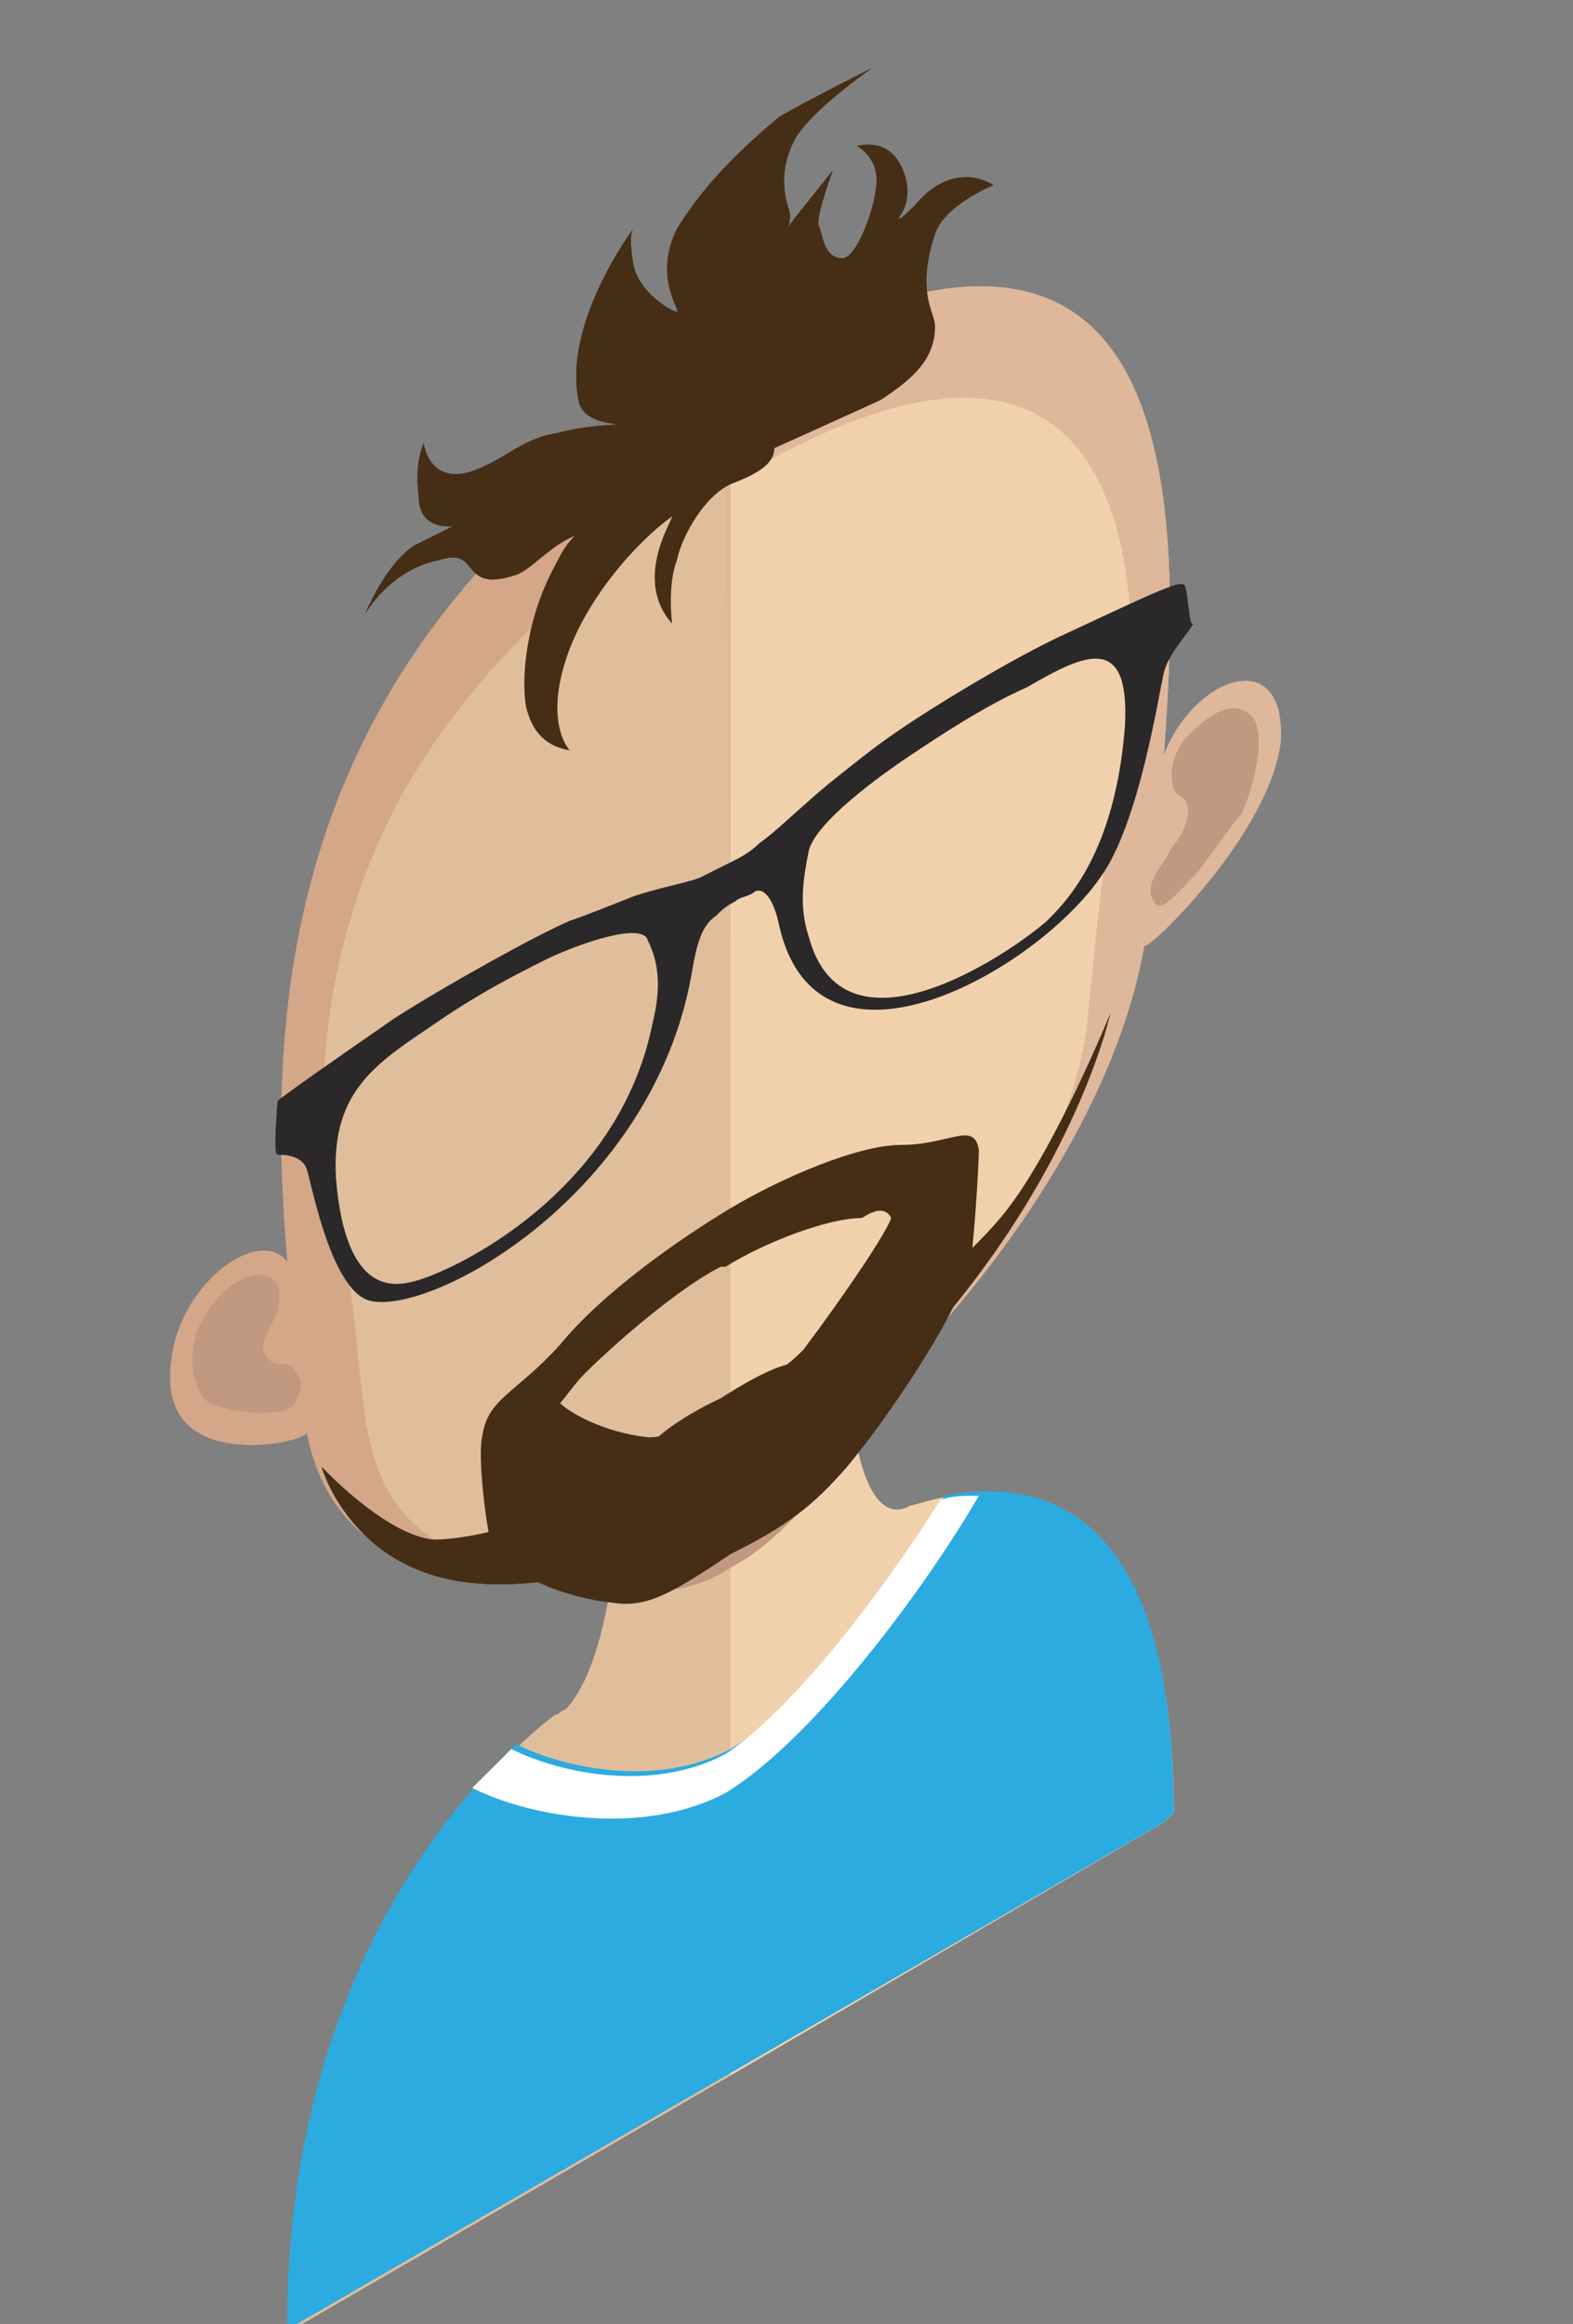 <svg id="Layer_1" xmlns="http://www.w3.org/2000/svg" xmlns:xlink="http://www.w3.org/1999/xlink" viewBox="0 0 32.3 47.7"><rect x="0" y="0" width="32.3" height="47.7" fill="#808080" stroke="none"/><style>.st0{fill:#E1BE9B;} .st1{fill:#F1D1AC;} .st2{clip-path:url(#SVGID_2_);fill:#C09980;} .st3{fill:#D3A788;} .st4{fill:#C09980;} .st5{fill:#2CABE1;} .st6{fill:#070707;} .st7{fill:#F9F9F9;} .st8{fill:#DFB79A;} .st9{fill:#414141;} .st10{clip-path:url(#SVGID_4_);fill:#C09980;} .st11{fill:#E2E2E2;} .st12{fill:#AD2130;} .st13{fill:#371E14;} .st14{fill:#22120C;} .st15{fill:#050505;} .st16{fill:#404041;} .st17{opacity:0.7;fill:#C09980;} .st18{fill:#F5EFD6;} .st19{fill:#1F1F33;} .st20{fill:none;} .st21{fill:#1A1A1A;} .st22{fill:#928C44;} .st23{fill:#C6696F;} .st24{fill:#D87374;} .st25{fill:#5C4C52;} .st26{fill:#FFF100;} .st27{clip-path:url(#SVGID_6_);fill:#C09980;} .st28{fill:#462E16;} .st29{fill:#2B2829;} .st30{clip-path:url(#SVGID_8_);fill:#C09980;} .st31{fill:#432612;} .st32{fill:#502C15;} .st33{fill:#383838;} .st34{fill:#6B6B6B;} .st35{clip-path:url(#SVGID_10_);fill:#C09980;} .st36{fill:#2E3083;} .st37{fill:#222323;} .st38{fill:#231F20;} .st39{fill:#222255;} .st40{fill:#FFFFFF;} .st41{clip-path:url(#SVGID_12_);fill:#C09980;} .st42{clip-path:url(#SVGID_14_);fill:#C09980;} .st43{fill:#2A1F17;} .st44{fill:none;stroke:#231F20;stroke-width:0.5;stroke-miterlimit:10;} .st45{fill:#473325;} .st46{fill:#ED827C;} .st47{fill:#181818;} .st48{fill:#191818;} .st49{fill:#857095;} .st50{fill:#718FAF;} .st51{fill:#DEDEEF;} .st52{clip-path:url(#SVGID_16_);fill:#C09980;} .st53{clip-path:url(#SVGID_18_);fill:#C09980;} .st54{clip-path:url(#SVGID_20_);fill:#C09980;} .st55{fill:#AE7546;} .st56{fill:#CD926B;} .st57{fill:#563B20;} .st58{fill:#935D34;} .st59{fill:#332214;} .st60{fill:#DCAE8F;} .st61{fill:#267138;} .st62{fill:#F6ED83;} .st63{fill:#E77C7C;} .st64{fill:#694A25;} .st65{fill:#2B0F0F;} .st66{clip-path:url(#SVGID_22_);fill:#C09980;} .st67{fill:#C76A6F;} .st68{fill:#28160E;} .st69{fill:#3E2116;} .st70{fill:#27160F;} .st71{fill:#16374B;} .st72{fill:#4E1123;} .st73{clip-path:url(#SVGID_24_);fill:#C09980;} .st74{fill:#F7DF2F;} .st75{fill:#7C712D;} .st76{fill:#455BA8;} .st77{fill:#E1CF2A;} .st78{fill:#494A7D;} .st79{fill:#1E2859;} .st80{fill:#483417;} .st81{fill:#E6E7E8;} .st82{fill:#965458;} .st83{clip-path:url(#SVGID_26_);fill:#C09980;} .st84{fill:#DDDDDC;} .st85{fill:#7D494E;} .st86{fill:#182121;} .st87{clip-path:url(#SVGID_32_);fill:#C09980;} .st88{clip-path:url(#SVGID_38_);fill:#C09980;} .st89{fill:#D6868D;} .st90{fill:#0D0D10;} .st91{fill:#865823;} .st92{clip-path:url(#SVGID_40_);fill:#C09980;} .st93{fill:#B7854E;} .st94{fill:#A06D38;} .st95{fill:#44803C;} .st96{fill:#366933;} .st97{fill:#EADE59;} .st98{fill:#DFCF3F;} .st99{fill:#C52026;} .st100{clip-path:url(#SVGID_42_);fill:#C09980;} .st101{fill:#D3D3D3;} .st102{fill:#EFEFEF;} .st103{fill:#EDC01B;} .st104{clip-path:url(#SVGID_44_);fill:#C09980;} .st105{fill:#F1D0B3;} .st106{fill:#5AACC4;} .st107{fill:#3A4D80;} .st108{fill:#4A484A;} .st109{clip-path:url(#SVGID_46_);fill:#C09980;} .st110{fill:#F1F1F2;} .st111{clip-path:url(#SVGID_48_);fill:#C09980;} .st112{clip-path:url(#SVGID_50_);fill:#C09980;} .st113{fill:#2D3518;} .st114{fill:#1C263F;} .st115{clip-path:url(#SVGID_52_);fill:#C09980;} .st116{fill:#774C1E;} .st117{fill:#864F21;} .st118{fill:#174F3E;} .st119{fill:#103529;} .st120{fill:#FFF5F0;} .st121{fill:#606060;} .st122{fill:#393C3D;} .st123{fill:#DDB58E;} .st124{fill:#E0605C;}</style><path class="st0" d="M15 26.3v16.3l-8.8 5.1H6c0-8.7 5.4-12.5 5.4-12.5.1 0 .1-.1.2-.1.4-.4.7-1.2.9-2.3 0-.2.1-.4.1-.6.1-.3.1-.7.1-1 0-.2 0-.4.1-.6.1-1 .1-2.1.1-3.2-.1 0 1.1-.6 2.1-1.1"/><path class="st1" d="M24.1 37.2l-.2.2-8.9 5.2V26.3c1-.6 2.2-1.4 2.2-1.4 0 1 0 2.1.1 3 0 .2 0 .4.1.6 0 .3.1.6.1.9 0 .1 0 .2.1.3.2 1 .6 1.5 1.1 1.2 0 .1 5.4-2.4 5.4 6.3"/><defs><path id="SVGID_5_" d="M12.6 33.6l4.9-2.9v-2.9l-4.9 2.9z"/></defs><clipPath id="SVGID_2_"><use xlink:href="#SVGID_5_" overflow="visible"/></clipPath><path class="st2" d="M17.5 29.4c-.2.5-1 1.9-2.5 2.8-1.4.8-2.2.3-2.4.1.1-.3.1-.7.1-1 0-.2 0-.4.1-.6.7-.2 1.4-.5 2.2-1 .8-.5 1.6-1 2.3-1.6 0 .2 0 .4.1.6 0 .1 0 .4.1.7"/><path class="st3" d="M14.9 7.7c-9.4 5.4-9.4 13.3-9 18.2-.6-.8-2.5.6-2.4 2.5.1 1.8 2.8 1.2 2.8 1 .7 3.7 5.2 3.6 8.6 1.6h.1l-.1-23.3"/><path class="st4" d="M4.1 27.2c.5-1 1.2-1.1 1.4-1 .2.1.3.2.2.7-.1.3-.3.5-.3.8.1.3.3.3.4.3.1 0 .2 0 .3.2.1.1.1.3 0 .5-.1.3-.5.3-.8.3-.2 0-.8-.1-1-.2-.3-.2-.5-.9-.2-1.6"/><path class="st8" d="M14.9 7.7c9.4-5.4 9.4 2.4 9 7.8.6-1.6 2.5-2.3 2.4-.3-.2 1.9-2.8 4.4-2.8 4.2-.8 4.6-5.2 9.6-8.6 11.6h-.1l.1-23.3"/><path class="st4" d="M25.7 14.7c-.5-.5-1.2.3-1.4.5-.2.3-.3.6-.2 1 .1.2.3.1.3.5-.1.5-.3.6-.4.8-.1.2-.2.3-.3.5-.1.2-.1.4 0 .5.1.3.5-.2.8-.5.2-.2.8-1.1 1-1.3.3-.7.5-1.7.2-2"/><path class="st0" d="M14.9 9.9c-3.1 1.8-5.3 4-6.7 6.5C6.3 20 6.4 23.7 7.1 26c.2.7.3 2.9.5 3.6.7 3.3 4.7 2.9 7.4 1.4h.1l-.2-21.1c.1 0 .1 0 0 0"/><path class="st1" d="M21.6 8.7c-1.4-1-3.6-.6-6.6 1.2V31c3-1.8 6.7-6 7.3-9.8.1-.9.3-3.2.5-4.2.7-3.1.7-6.9-1.2-8.3"/><path class="st28" d="M18.8 4.2c-.5.5-.3.2-.3.2s.3-.4 0-1-.9-.4-.9-.4.4.2.4.7c0 .5-.4 1.6-.7 1.6-.4 0-.4-.5-.5-.7 0-.3.3-1.1.3-1.1l-.8 1c-.3.4-.3.8-.3.9 0-.2.3-.8.2-1.1-.1-.3-.2-.8.1-1.4.3-.6 1.6-1.5 1.6-1.5s-1.4.7-1.9 1c-.6.5-1.5 1.3-2.1 2.3-.5 1 .1 1.7 0 1.7s-.8-.4-.9-1c-.1-.6 0-.7 0-.7s-1.5 2-1.1 3.6c.2.5 1.1.4 1.1.4s-.9 0-1.6.2c-.7.1-1.1.6-1.8.8-.8.2-.9-.6-.9-.6s-.2.4-.1 1.1c0 .7.7.6.7.6l-.8.4c-.6.4-1 1.4-1 1.4s.5-.9 1.5-1.1c.9-.3.4.7 1.6.3.3-.1.7-.6 1.2-.8-.2.2-.3.4-.4.6-.6 1.1-.7 2.3-.6 2.9.1.4.3.8.9.9 0 0-.5-.5-.1-1.8s1.5-2.5 2.2-3c0 .1-.8 1.3 0 2.2 0 0-.1-.8.1-1.3.1-.5.6-1.4 1.2-1.6.5-.2.8-.4.8-.7 1.1-.5 2-.9 2.2-1 .6-.4 1.1-.8 1.1-1.5 0-.3-.4-.7 0-1.9.2-.6 1.2-1 1.2-1-.5-.3-1.1-.2-1.6.4M20.7 24.8c-.6.8-2 2-2.8 2.5-.8.5-1.2.6-1.7.7-.5.1-1.4.7-1.4.7s-.9.4-1.4.9c-.5.5-.8.7-1.7 1.2-.8.5-2.1.8-2.8.8-1-.1-2.3-1.5-2.3-1.5s.6 2.2 3.2 2.4c1.2.1 2.7-.2 4-.8.2-.1.6-.3.9-.5.3-.2.7-.4.9-.6 1.3-1 2.8-2.4 4-3.8 2.6-3.2 3.2-6 3.2-6s-1.1 2.7-2.1 4"/><path class="st28" d="M20.1 23.6c-.1-.6-.6-.1-1.6-.1-.9 0-2.5.7-3.5 1.3-1 .6-2.6 1.7-3.5 2.8-.9 1-1.5 1.1-1.6 1.9-.1.4.1 2 .2 2.2.4.7 1.6 1.1 2.5 1.2.7.1 1.2-.2 2.4-1 1.2-.6 1.7-1 2.4-1.8.9-1.1 2.1-2.9 2.5-4 .1-.5.2-2.2.2-2.5zM18.3 25c-.1.3-.9 1.5-1.8 2.7-.2.2-.3.3-.9.7-.2.1-.4.2-.6.4h-.2c-.2.1-.5.3-.6.4-.6.3-.7.3-.9.3-.9-.1-1.6-.5-1.8-.7.1-.1.3-.4.5-.6.7-.7 2-1.8 2.8-2.2h.1c.8-.5 2.1-1 2.8-1 .3-.2.5-.2.6 0 0-.1 0-.1 0 0z"/><path class="st29" d="M24.3 12c-.1-.1-1.1.4-2.4 1-1.1.5-2.9 1.6-3.6 2.1-.3.2-.8.6-1.3 1-.6.5-1.1 1-1.4 1.2-.2.2-.4.3-.6.4l-.6.3c-.2.1-.8.2-1.4.4-.5.2-1 .4-1.3.5-.7.3-2.5 1.3-3.6 2-1.3.9-2.3 1.6-2.4 1.7 0 .1-.1 1.1 0 1.1s.5 0 .6.3c.1.3.5 2.5 1.3 2.7 1.3.3 5.8-2.2 6.6-6.7.1-.6.2-1 .5-1.2.1-.1.2-.2.4-.3.1-.1.3-.1.4-.2.2-.1.4.2.5.7.8 3.5 5.3.9 6.6-1 .8-1.1 1.2-3.8 1.3-4.2.1-.4.5-.8.6-1-.1.1-.1-.8-.2-.8zm-10.9 9c-.7 3.5-4.1 5.1-4.9 5.3-.4.1-1.4.3-1.6-2.1-.1-1.7.7-2.3 1.9-3.1 1-.7 1.8-1.1 2.4-1.4.6-.3 2-.8 2.1-.4.2.4.3.9.1 1.7zm9.7-6.1c-.2 2.6-1.2 3.6-1.6 4-.8.7-4.2 3-4.9.3-.2-.6-.1-1.2 0-1.7.1-.6 1.5-1.6 2.1-2 .6-.4 1.5-1 2.4-1.4 1.2-.7 2.1-1.1 2 .8z"/><path class="st5" d="M24.1 37.2l-.2.2L6.1 47.7h-.2c0-6.7 3.2-10.5 4.7-11.9 1 .5 2.9.9 4.4.1 1.5-.9 3.4-3.5 4.4-5.2 1.6-.3 4.7-.2 4.7 6.5"/><path class="st40" d="M9.7 36.7c1.2.6 3.5 1 5.2.1 1.8-1.1 4.1-4.2 5.2-6.1-.3 0-.6 0-.8.1-1 1.6-2.9 4.2-4.4 5.2-1.5.8-3.4.4-4.4-.1l-.8.8"/><path class="st0" d="M15 26.3v16.3l-8.8 5.1H6c0-8.7 5.4-12.5 5.4-12.5.1 0 .1-.1.2-.1.4-.4.7-1.2.9-2.3 0-.2.1-.4.1-.6.1-.3.1-.7.1-1 0-.2 0-.4.1-.6.1-1 .1-2.1.1-3.2-.1 0 1.1-.6 2.1-1.1"/><path class="st1" d="M24.1 37.2l-.2.2-8.9 5.2V26.3c1-.6 2.2-1.4 2.2-1.4 0 1 0 2.1.1 3 0 .2 0 .4.1.6 0 .3.1.6.1.9 0 .1 0 .2.1.3.2 1 .6 1.5 1.1 1.2 0 .1 5.4-2.4 5.4 6.3"/><defs><path id="SVGID_15_" d="M12.6 33.6l4.9-2.9v-2.9l-4.9 2.9z"/></defs><clipPath id="SVGID_4_"><use xlink:href="#SVGID_15_" overflow="visible"/></clipPath><path class="st10" d="M17.5 29.4c-.2.5-1 1.9-2.5 2.8-1.4.8-2.2.3-2.4.1.1-.3.1-.7.1-1 0-.2 0-.4.1-.6.7-.2 1.4-.5 2.2-1 .8-.5 1.6-1 2.3-1.6 0 .2 0 .4.1.6 0 .1 0 .4.1.7"/><path class="st3" d="M14.9 7.7c-9.4 5.4-9.4 13.3-9 18.2-.6-.8-2.5.6-2.4 2.5.1 1.8 2.8 1.2 2.8 1 .7 3.7 5.2 3.6 8.6 1.6h.1l-.1-23.3"/><path class="st4" d="M4.1 27.2c.5-1 1.2-1.1 1.4-1 .2.1.3.2.2.7-.1.3-.3.5-.3.8.1.3.3.3.4.3.1 0 .2 0 .3.2.1.1.1.3 0 .5-.1.3-.5.3-.8.3-.2 0-.8-.1-1-.2-.3-.2-.5-.9-.2-1.6"/><path class="st8" d="M14.9 7.7c9.4-5.4 9.4 2.4 9 7.8.6-1.6 2.5-2.3 2.4-.3-.2 1.9-2.8 4.4-2.8 4.2-.8 4.6-5.2 9.6-8.6 11.6h-.1l.1-23.3"/><path class="st4" d="M25.7 14.7c-.5-.5-1.2.3-1.4.5-.2.3-.3.6-.2 1 .1.2.3.1.3.5-.1.5-.3.6-.4.8-.1.2-.2.3-.3.5-.1.2-.1.4 0 .5.1.3.5-.2.8-.5.2-.2.8-1.1 1-1.3.3-.7.5-1.7.2-2"/><path class="st0" d="M14.9 9.9c-3.1 1.8-5.3 4-6.7 6.5C6.3 20 6.4 23.7 7.1 26c.2.7.3 2.9.5 3.6.7 3.3 4.7 2.9 7.4 1.4h.1l-.2-21.1c.1 0 .1 0 0 0"/><path class="st1" d="M21.6 8.7c-1.4-1-3.6-.6-6.6 1.2V31c3-1.8 6.7-6 7.3-9.8.1-.9.3-3.2.5-4.2.7-3.1.7-6.9-1.2-8.3"/><path class="st28" d="M18.8 4.2c-.5.5-.3.2-.3.2s.3-.4 0-1-.9-.4-.9-.4.4.2.4.7c0 .5-.4 1.6-.7 1.6-.4 0-.4-.5-.5-.7 0-.3.3-1.1.3-1.1l-.8 1c-.3.4-.3.8-.3.9 0-.2.3-.8.2-1.1-.1-.3-.2-.8.1-1.4.3-.6 1.6-1.5 1.6-1.5s-1.4.7-1.9 1c-.6.5-1.5 1.3-2.1 2.3-.5 1 .1 1.7 0 1.7s-.8-.4-.9-1c-.1-.6 0-.7 0-.7s-1.5 2-1.1 3.6c.2.5 1.1.4 1.1.4s-.9 0-1.6.2c-.7.1-1.1.6-1.8.8-.8.2-.9-.6-.9-.6s-.2.4-.1 1.1c0 .7.7.6.7.6l-.8.4c-.6.4-1 1.4-1 1.4s.5-.9 1.5-1.1c.9-.3.4.7 1.6.3.3-.1.7-.6 1.2-.8-.2.2-.3.4-.4.6-.6 1.1-.7 2.3-.6 2.9.1.4.3.8.9.9 0 0-.5-.5-.1-1.8s1.5-2.5 2.2-3c0 .1-.8 1.3 0 2.2 0 0-.1-.8.1-1.3.1-.5.6-1.4 1.2-1.6.5-.2.8-.4.8-.7 1.1-.5 2-.9 2.2-1 .6-.4 1.1-.8 1.1-1.5 0-.3-.4-.7 0-1.9.2-.6 1.2-1 1.2-1-.5-.3-1.1-.2-1.6.4M20.7 24.8c-.6.8-2 2-2.8 2.5-.8.5-1.2.6-1.7.7-.5.1-1.4.7-1.4.7s-.9.4-1.4.9c-.5.5-.8.7-1.7 1.2-.8.5-2.1.8-2.8.8-1-.1-2.3-1.5-2.3-1.5s.6 2.2 3.2 2.4c1.2.1 2.7-.2 4-.8.2-.1.6-.3.9-.5.3-.2.7-.4.9-.6 1.3-1 2.8-2.4 4-3.8 2.6-3.2 3.2-6 3.2-6s-1.1 2.7-2.1 4"/><path class="st28" d="M20.1 23.6c-.1-.6-.6-.1-1.6-.1-.9 0-2.5.7-3.5 1.3-1 .6-2.6 1.7-3.5 2.8-.9 1-1.5 1.1-1.6 1.9-.1.4.1 2 .2 2.2.4.7 1.6 1.1 2.5 1.2.7.1 1.2-.2 2.4-1 1.2-.6 1.7-1 2.4-1.8.9-1.1 2.1-2.9 2.5-4 .1-.5.2-2.2.2-2.5zM18.3 25c-.1.3-.9 1.5-1.8 2.7-.2.2-.3.3-.9.7-.2.1-.4.2-.6.4h-.2c-.2.1-.5.3-.6.4-.6.3-.7.3-.9.3-.9-.1-1.6-.5-1.8-.7.1-.1.3-.4.5-.6.7-.7 2-1.8 2.8-2.2h.1c.8-.5 2.1-1 2.8-1 .3-.2.5-.2.6 0 0-.1 0-.1 0 0z"/><path class="st29" d="M24.3 12c-.1-.1-1.1.4-2.4 1-1.1.5-2.9 1.6-3.6 2.1-.3.2-.8.6-1.3 1-.6.5-1.1 1-1.4 1.2-.2.2-.4.3-.6.4l-.6.3c-.2.1-.8.2-1.4.4-.5.2-1 .4-1.3.5-.7.3-2.5 1.3-3.6 2-1.3.9-2.3 1.6-2.4 1.7 0 .1-.1 1.1 0 1.1s.5 0 .6.3c.1.3.5 2.5 1.3 2.7 1.3.3 5.8-2.2 6.6-6.7.1-.6.2-1 .5-1.2.1-.1.2-.2.4-.3.1-.1.3-.1.4-.2.2-.1.4.2.5.7.8 3.5 5.3.9 6.6-1 .8-1.1 1.2-3.8 1.3-4.2.1-.4.5-.8.6-1-.1.1-.1-.8-.2-.8zm-10.9 9c-.7 3.5-4.1 5.1-4.9 5.3-.4.1-1.4.3-1.6-2.1-.1-1.7.7-2.3 1.9-3.1 1-.7 1.8-1.1 2.4-1.4.6-.3 2-.8 2.1-.4.2.4.3.9.1 1.7zm9.7-6.1c-.2 2.6-1.2 3.6-1.6 4-.8.7-4.2 3-4.9.3-.2-.6-.1-1.2 0-1.7.1-.6 1.5-1.6 2.1-2 .6-.4 1.5-1 2.4-1.4 1.2-.7 2.1-1.1 2 .8z"/><path class="st5" d="M24.1 37.2l-.2.2L6.1 47.7h-.2c0-6.7 3.2-10.5 4.7-11.9 1 .5 2.9.9 4.4.1 1.5-.9 3.4-3.5 4.4-5.2 1.6-.3 4.7-.2 4.7 6.5"/><path class="st40" d="M9.7 36.7c1.2.6 3.5 1 5.2.1 1.8-1.1 4.1-4.2 5.2-6.1-.3 0-.6 0-.8.1-1 1.6-2.9 4.2-4.4 5.2-1.5.8-3.4.4-4.4-.1l-.8.8"/></svg>